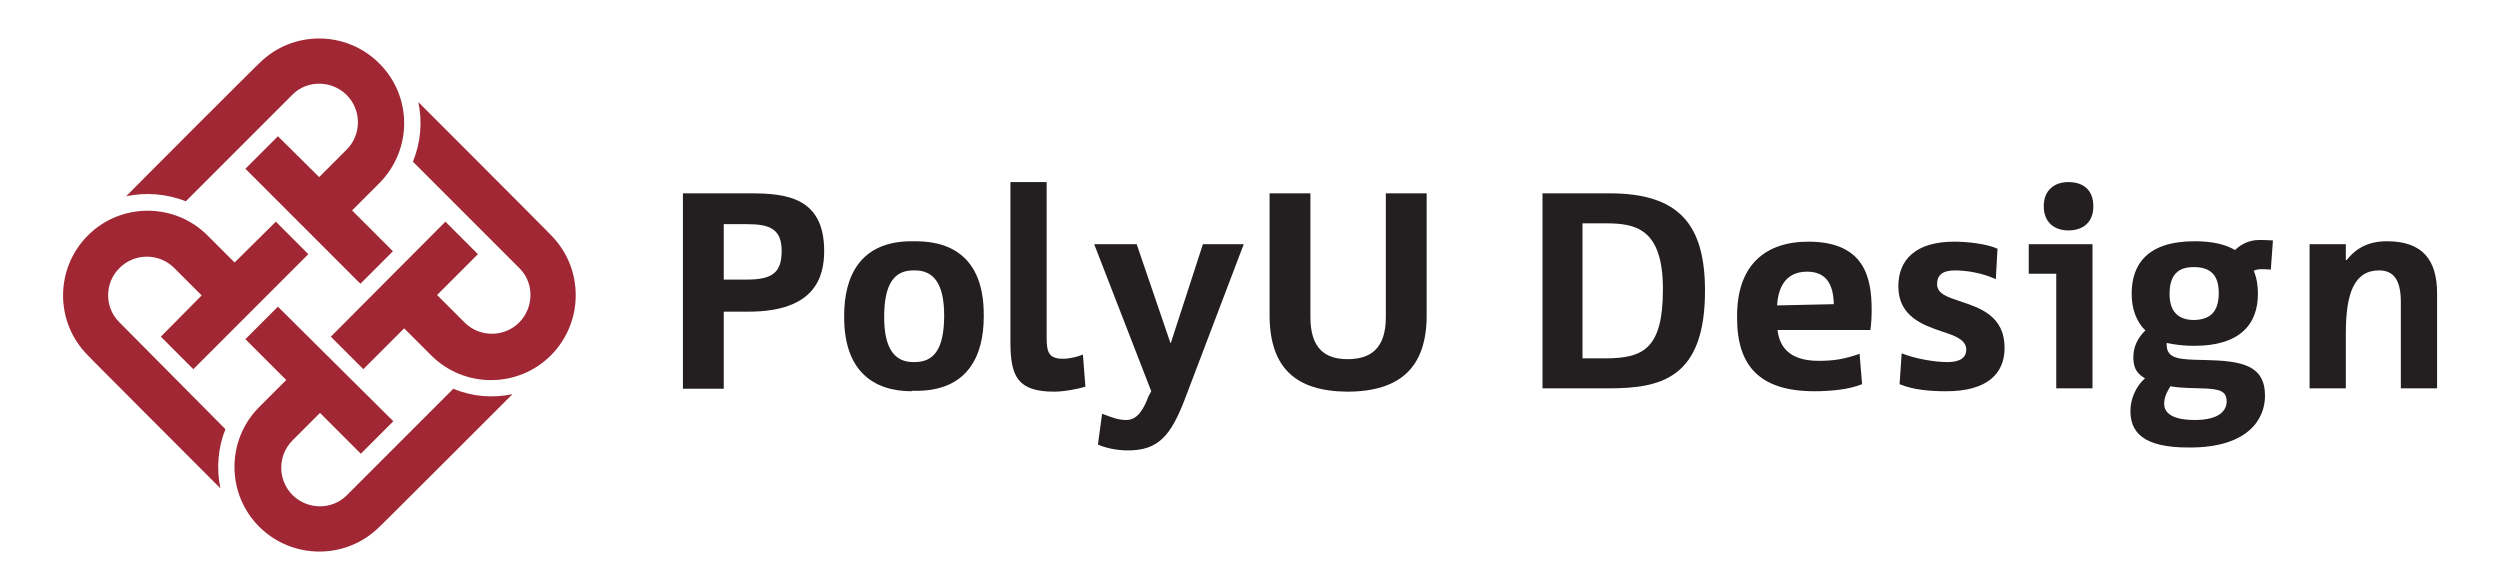 <?xml version="1.0" encoding="utf-8"?>
<!-- Generator: Adobe Illustrator 22.0.1, SVG Export Plug-In . SVG Version: 6.00 Build 0)  -->
<svg version="1.1" id="Layer_1" xmlns="http://www.w3.org/2000/svg" xmlns:xlink="http://www.w3.org/1999/xlink" x="0px" y="0px"
	 viewBox="0 0 600 140" style="enable-background:new 0 0 600 140;" xml:space="preserve">
<style type="text/css">
	.st0{fill:#A02733;}
	.st1{fill:#231F20;}
</style>
<g>
	<g>
		<g>
			<path class="st0" d="M52.9,117.2c-1-4.7-0.6-9.7,1.2-14.2L28.6,77.3c-3.6-3.6-3.5-9.5,0.1-13c3.6-3.6,9.5-3.6,13.1,0l6.6,6.6
				l-9.8,9.9l7.8,7.8l27.6-27.6l-7.8-7.8L56.3,63l-6.5-6.5l0,0c-7.9-7.9-20.8-7.9-28.7,0c-7.9,7.9-8,20.8,0,28.8
				C20.9,85.2,52.9,117.2,52.9,117.2z M123,94.6c-4.7,1-9.7,0.6-14.2-1.3l-25.6,25.6c-3.6,3.6-9.5,3.4-13-0.1
				c-3.6-3.6-3.6-9.5,0-13.1l6.6-6.6l9.8,9.8l7.8-7.8L66.7,73.6l-7.8,7.8l9.8,9.8l-6.5,6.5l0,0c-7.9,7.9-7.9,20.8,0,28.7
				c7.9,7.9,20.8,8,28.8,0.1C91,126.6,123,94.6,123,94.6z M100.4,24.5c1,4.7,0.6,9.7-1.3,14.3l25.6,25.6c3.6,3.6,3.4,9.5-0.1,13
				c-3.6,3.6-9.5,3.6-13.1,0l-6.6-6.6l9.8-9.8l-7.8-7.8L79.4,80.8l7.8,7.8l9.8-9.8l6.5,6.5l0,0c7.9,7.9,20.8,7.9,28.7,0
				c7.9-7.9,8-20.8,0.1-28.8C132.4,56.5,100.4,24.5,100.4,24.5z M30.3,47.1c4.7-1,9.7-0.6,14.3,1.2l25.6-25.6
				c3.6-3.6,9.5-3.4,13,0.1c3.6,3.6,3.6,9.5,0,13.1l-6.6,6.6l-9.9-9.8l-7.8,7.8l27.6,27.6l7.8-7.8l-9.8-9.8l6.5-6.5l0,0
				C99,36,99,23.1,91,15.2c-7.9-7.9-20.8-8-28.8,0C62.2,15.1,30.2,47.1,30.3,47.1z"/>
		</g>
	</g>
	<g>
		<path class="st1" d="M163.9,46.4h16.2c8.6,0,17.7,1,17.7,13.8c0,6.2-2.1,14.6-18.2,14.6h-5.9v18.5h-9.8V46.4z M173.7,67.1h5.6
			c6.2,0,8.3-1.8,8.3-6.9c0-5.4-3.1-6.4-8.3-6.4h-5.6V67.1z"/>
		<path class="st1" d="M218.8,93.9c-9.3,0-16.2-5-16.2-17.7v-0.5c0-9.2,3.7-17.8,16.2-17.8h1c9.4,0,16.3,4.8,16.3,17.6v0.5
			c0,9.2-3.7,17.8-16.2,17.8H218.8z M219.5,86.9c4.5,0,7.1-2.9,7.1-11.2c0-7.7-2.6-10.8-7-10.8h-0.4c-4.5,0-7,3.1-7,11.2
			c0,7.7,2.6,10.8,7,10.8H219.5z"/>
		<path class="st1" d="M251.2,81.1c0,3.4,0.5,5,3.9,5c1.8,0,3.5-0.5,4.8-1l0.6,7.7c-1.5,0.5-5.1,1.2-7.5,1.2
			c-8.8,0-10.5-3.7-10.5-11.9V43.7h8.7V81.1z"/>
		<path class="st1" d="M276.3,93.9l-13.7-35.3h10.2l8.1,23.7h0.1l7.7-23.7h9.8l-14.1,37.1c-3.4,8.9-6.4,12.4-13.7,12.4
			c-2.7,0-5.4-0.6-7.2-1.4l1-7.4c2.4,0.9,3.9,1.5,5.8,1.5c2.6,0,4.1-2.4,5.3-5.6L276.3,93.9z"/>
		<path class="st1" d="M304.7,75.6V46.4h9.8v29.7c0,7.5,3.5,10.1,8.9,10.1c5.6,0,9.2-2.6,9.2-10.1V46.4h9.8v29.3
			c0,12.3-6.2,18.3-19.1,18.3C310.9,93.9,304.7,88.2,304.7,75.6z"/>
		<path class="st1" d="M370.1,46.4h16.2c16.8,0,22.9,7.6,22.9,23.4c0,21.1-10.7,23.4-23.1,23.4h-15.9V46.4z M379.8,53.6V86h5.5
			c9.2,0,13.8-2.4,13.8-16.6c0-14.7-6.7-15.8-13.8-15.8H379.8z"/>
		<path class="st1" d="M416.9,75.8c0-12.1,6.7-17.8,17.1-17.8c13.6,0,15.2,8.8,15.2,16.4c0,1.7-0.1,3.3-0.3,4.8h-22.3
			c0.6,5,3.9,7.4,9.9,7.4c3.6,0,6.2-0.4,9.8-1.7l0.6,7.3c-3.1,1.3-7.7,1.7-11.4,1.7c-13.1,0-18.6-6-18.6-17.6V75.8z M440.1,73v-0.5
			c-0.2-3.7-1.4-7.3-6.4-7.3c-5.8,0-7,4.8-7.2,8.1L440.1,73z"/>
		<path class="st1" d="M456.4,84.8c3.5,1.4,8.2,2.1,10.9,2.1c2,0,4.6-0.4,4.6-3c0-2.3-2.6-3.3-5.7-4.3c-4.8-1.6-10.6-3.7-10.6-10.9
			c0-6.4,4.2-10.7,13.4-10.7c3.1,0,7.8,0.5,10.4,1.7L479,67c-3.5-1.6-7.3-2.1-9.8-2.1c-3.1,0-4.3,1.2-4.3,3.3c0,2.3,2.5,3.1,5.5,4.1
			c4.8,1.6,10.7,3.5,10.7,11.2c0,6.2-4.2,10.4-14,10.4c-3.7,0-7.9-0.3-11.2-1.7L456.4,84.8z"/>
		<path class="st1" d="M493.5,93.2V65.7h-6.6v-7.1h15.3v34.6H493.5z M490.5,49.5c0-3.9,2.6-5.8,5.9-5.8c3.5,0,6,1.8,6,5.8
			c0,3.9-2.5,5.8-6,5.8C493.1,55.3,490.5,53.4,490.5,49.5z"/>
		<path class="st1" d="M511.3,98.6c0-2.8,1.3-5.9,3.5-7.8c-1.5-0.9-2.8-2-2.8-5c0-2.5,1-4.7,2.9-6.5c-2.3-2.2-3.3-5.4-3.3-8.8
			c0-7,3.7-12.6,15.1-12.6c4.2,0,7.3,0.7,9.7,2.1c1.6-1.5,3.5-2.4,5.8-2.4c0.8,0,2,0,3.3,0.1l-0.5,7c-1.2-0.1-2.1-0.1-2.2-0.1
			c-0.7,0-1.4,0.1-1.9,0.4c0.7,1.6,1,3.5,1,5.5c0,7.5-4.5,12.5-15.3,12.5c-2.6,0-4.8-0.3-6.6-0.7v0.4c0,3.5,3.1,3.6,9.2,3.7
			c8.8,0.2,14.4,1.2,14.4,8.6c0,5.7-4.2,12.4-18,12.4C513.9,107.5,511.3,103.4,511.3,98.6z M528.1,93.2c-5-0.1-6-0.3-7.2-0.5
			c-0.6,1-1.5,2.4-1.5,4.2c0,2.9,3.3,3.9,7.3,3.9c6.4,0,7.7-2.6,7.7-4.5C534.3,93.9,533,93.3,528.1,93.2z M532.5,70.3
			c0-4.4-2.1-6.2-6-6.2c-3.7,0-5.8,1.8-5.8,6.4v0.1c0,4.3,2.2,6.2,5.9,6.2C530.4,76.7,532.5,74.9,532.5,70.3z"/>
		<path class="st1" d="M563.1,62.4h0.1c2.4-3,5.4-4.5,9.7-4.5c8.6,0,12,4.6,12,12.5v22.8h-8.7V72.4c0-5.8-2.2-7.5-5.2-7.5
			c-6,0-8,5.5-8,15.1v13.2h-8.7V58.6h8.7V62.4z"/>
	</g>
</g>
</svg>
